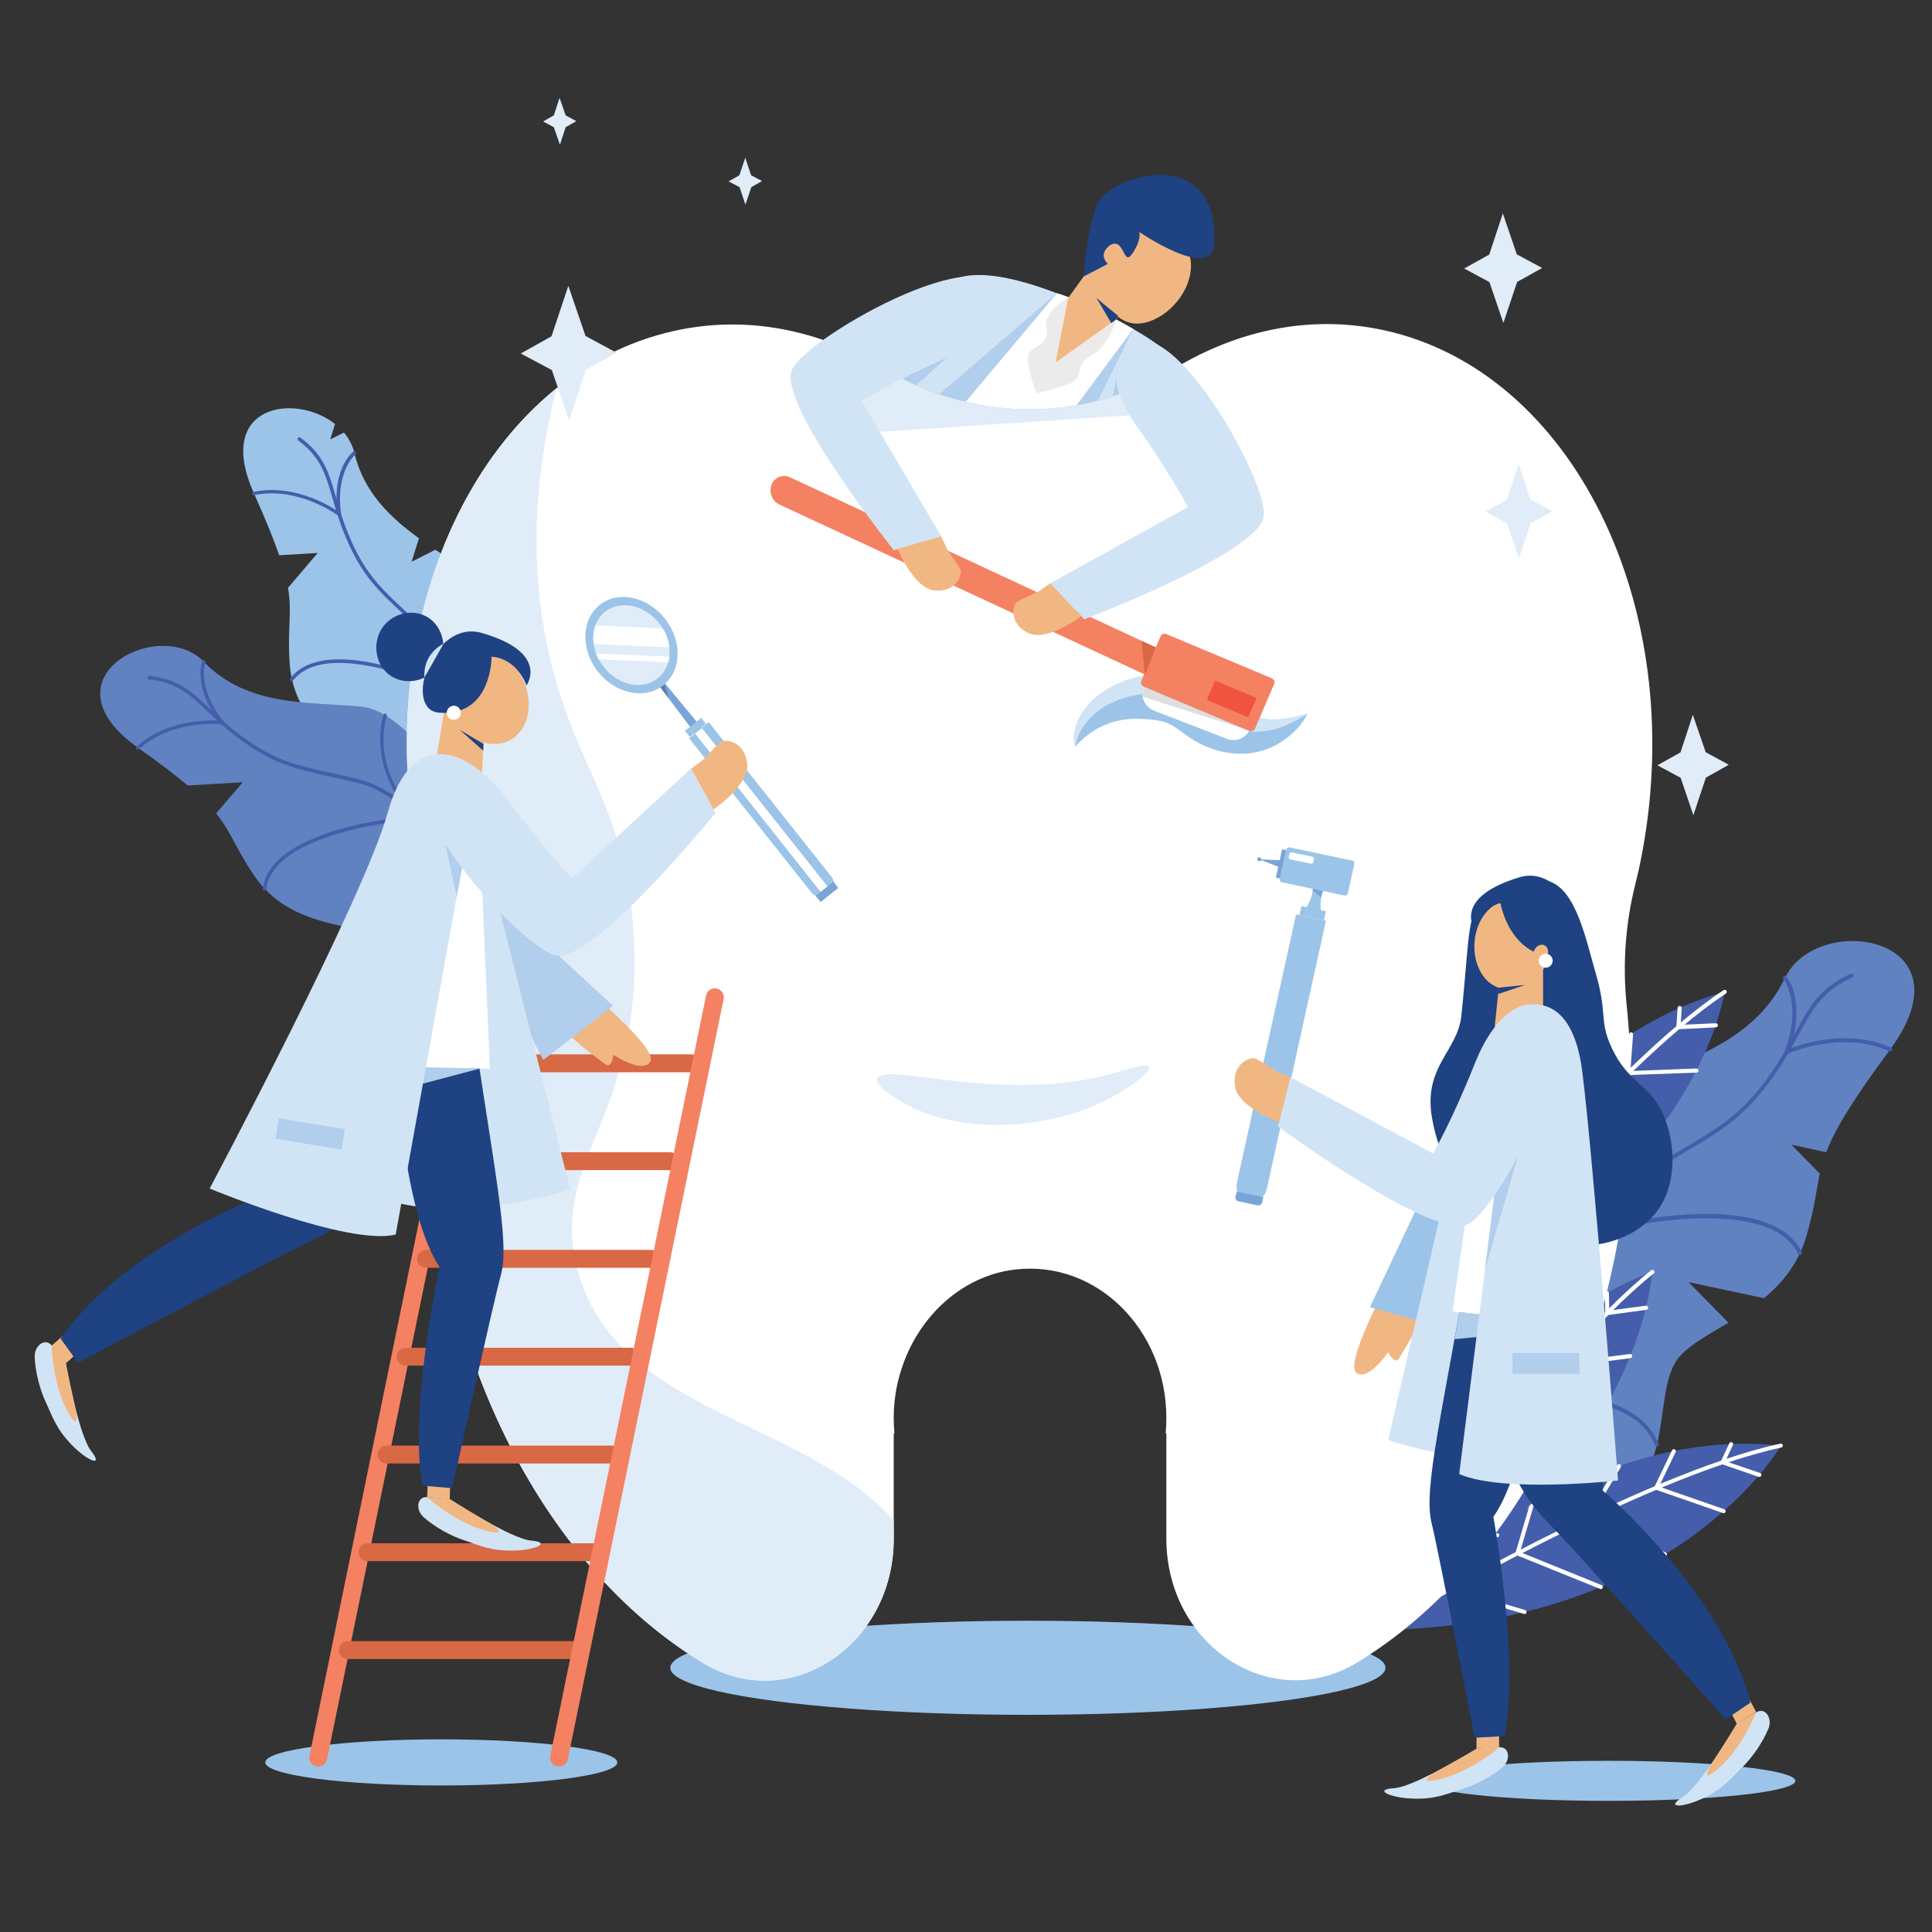 <?xml version="1.0" encoding="utf-8"?>
<!-- Generator: Adobe Illustrator 25.2.0, SVG Export Plug-In . SVG Version: 6.00 Build 0)  -->
<svg version="1.1" id="Layer_1" xmlns="http://www.w3.org/2000/svg" xmlns:xlink="http://www.w3.org/1999/xlink" x="0px" y="0px"
	 viewBox="0 0 1080 1080" style="enable-background:new 0 0 1080 1080;" xml:space="preserve">
<rect x="0" y="0" width="1080" height="1080" fill="#333333" stroke="none"/>
<style type="text/css">
	.st0{fill:#6182C1;}
	.st1{fill:#445EAB;}
	.st2{fill:#FFFFFF;}
	.st3{fill:#9BC4E8;}
	.st4{fill:#E0ECF8;}
	.st5{fill:#D1E4F5;}
	.st6{fill:#B1CEEC;}
	.st7{fill:#F1B783;}
	.st8{fill:#1E4282;}
	.st9{opacity:8.000000e-02;}
	.st10{fill:#010101;}
	.st11{fill:#F1F0F0;}
	.st12{fill:#D4D4C5;}
	.st13{fill:#F48162;}
	.st14{fill:#D96844;}
	.st15{fill:#F0543F;}
	.st16{opacity:0.13;}
	.st17{fill:#79A4D7;}
	.st18{opacity:0.23;}
</style>
<g>
	<g>
		<g>
			<path class="st0" d="M997.8,546.7c-18.1,37.6-58.8,46.8-88.8,60.1c-30,13.3-32,70.8-75.1,85.5c-86.6,29.7-51.4,142.3-51.4,142.3
				s86.4,19.1,120.8,3.7c34.4-15.4,19.4-63.4,36.4-80.9c6.3-6.5,16.1-11.8,26.5-18l-22.3-22.7l42.2,9c10.4-8.6,19.4-19.6,23.9-35.4
				c4.5-15.6,5.3-25,7.3-34.2l-15.9-16.2l19.5,4.2c4.6-12.2,13.8-27.8,35.6-57.3C1103.3,523.2,1015.9,509,997.8,546.7z"/>
			<path class="st1" d="M795.2,822.3c-0.1,0-0.2,0-0.3-0.1c-0.6-0.3-0.8-0.9-0.5-1.5c1.1-2.4,27.8-58.7,58.4-78.5
				c15-9.7,25.5-27.6,35.6-44.9c10.4-17.7,21.1-36.1,36.8-45.8c5.7-3.6,11-6.7,15.7-9.4c20.8-12.3,33.3-19.7,48.7-41.6
				c6.1-8.8,10.3-16.5,14-23.3c7.9-14.5,13.5-25,31-32.9c0.6-0.3,1.2,0,1.5,0.6c0.3,0.6,0,1.2-0.6,1.5c-16.8,7.6-22.3,17.8-30,31.9
				c-3.7,6.9-7.9,14.6-14.2,23.5c-15.7,22.3-28.4,29.9-49.4,42.3c-4.7,2.8-9.9,5.9-15.7,9.4c-15.2,9.4-25.8,27.5-36.1,45
				C880,715.9,869.4,734,854,744.1c-30.1,19.5-57.3,77-57.6,77.6C796.1,822.1,795.6,822.3,795.2,822.3z"/>
			<path class="st1" d="M895.3,688.5c-0.4-0.1-0.8-0.4-0.9-0.8c-0.2-0.6,0.2-1.2,0.8-1.4c3.8-1,93.8-23.6,112,13.6
				c0.3,0.6,0,1.2-0.5,1.5c-0.6,0.3-1.2,0-1.5-0.5c-17.4-35.5-108.5-12.6-109.4-12.4C895.6,688.5,895.5,688.5,895.3,688.5z"/>
			<path class="st1" d="M926,808.5c-0.4-0.1-0.7-0.3-0.9-0.7c-17.6-42.3-109.3-20.2-110.2-20l-1.9,0.5l0.5-1.9
				c13.4-50-17.6-67.9-17.9-68c-0.5-0.3-0.7-1-0.4-1.5c0.3-0.5,1-0.8,1.5-0.4c0.3,0.2,32,18.5,19.5,68.8
				c13.6-3.1,93.9-19.4,111,21.8c0.2,0.6,0,1.2-0.6,1.5C926.4,808.5,926.2,808.5,926,808.5z"/>
			<path class="st1" d="M899.1,682.4c-0.1,0-0.2,0-0.3-0.1c-0.6-0.3-0.8-0.9-0.6-1.5c16.3-36.8-3.3-62.8-3.5-63.1
				c-0.4-0.5-0.3-1.2,0.2-1.6c0.5-0.4,1.2-0.3,1.6,0.2c0.2,0.3,20.6,27.4,3.7,65.4C900.1,682.2,899.6,682.5,899.1,682.4z"/>
			<path class="st1" d="M996.7,590.3l1-2.6c9.9-26.6-0.6-40.2-0.8-40.4c-0.4-0.5-0.3-1.2,0.2-1.6c0.5-0.4,1.2-0.3,1.6,0.2
				c0.5,0.6,10.8,13.9,2,40.2c7.8-3,33-11,56.3-0.5c0.6,0.3,0.8,0.9,0.6,1.5c-0.3,0.6-0.9,0.8-1.5,0.6c-26.8-12.2-56.5,1.3-56.8,1.4
				L996.7,590.3z"/>
		</g>
		<g>
			<path class="st1" d="M769.5,911.2c0,0,101.1-116.2,226.1-103.1C995.6,808.1,938,909.3,769.5,911.2z"/>
			<path class="st2" d="M780.3,906.6c-0.3,0-0.6-0.2-0.8-0.5c-0.3-0.5-0.1-1.2,0.4-1.6c1.4-0.8,137.4-80.8,215.4-97.5
				c0.6-0.1,1.2,0.3,1.3,0.9c0.1,0.6-0.3,1.2-0.9,1.3c-77.7,16.6-213.4,96.4-214.7,97.2C780.9,906.6,780.6,906.6,780.3,906.6z"/>
			<path class="st2" d="M852.2,902.2c-0.1,0-0.1,0-0.2,0l-43.5-12.9l11.7-25c0.3-0.6,0.9-0.8,1.5-0.5c0.6,0.3,0.8,0.9,0.5,1.5
				l-10.6,22.6l40.9,12.1c0.6,0.2,0.9,0.8,0.8,1.4C853.3,902,852.8,902.3,852.2,902.2z"/>
			<path class="st2" d="M894.7,888.3c-0.1,0-0.2,0-0.3-0.1L846.9,869l8.1-27.5c0.2-0.6,0.8-0.9,1.4-0.8c0.6,0.2,0.9,0.8,0.8,1.4
				l-7.5,25.5l45.6,18.5c0.6,0.2,0.9,0.9,0.6,1.5C895.7,888.1,895.2,888.4,894.7,888.3z"/>
			<path class="st2" d="M930.5,870.1c-0.1,0-0.2,0-0.3-0.1L886,849.3l18-30.3c0.3-0.5,1-0.7,1.6-0.4c0.5,0.3,0.7,1,0.4,1.6
				l-16.7,28.1l41.9,19.6c0.6,0.3,0.8,0.9,0.5,1.5C931.5,869.9,931,870.1,930.5,870.1z"/>
			<path class="st2" d="M963.4,845.9c-0.1,0-0.1,0-0.2-0.1l-38.9-13.5l10.4-21.6c0.3-0.6,0.9-0.8,1.5-0.5c0.6,0.3,0.8,0.9,0.5,1.5
				l-9.3,19.3l36.5,12.7c0.6,0.2,0.9,0.9,0.7,1.4C964.4,845.6,963.9,845.9,963.4,845.9z"/>
			<path class="st2" d="M983.4,825.6c-0.1,0-0.1,0-0.2,0l-21.8-7.5l5.3-11.3c0.3-0.6,0.9-0.8,1.5-0.5c0.6,0.3,0.8,0.9,0.5,1.5
				l-4.2,9l19.4,6.6c0.6,0.2,0.9,0.8,0.7,1.4C984.4,825.3,983.9,825.7,983.4,825.6z"/>
		</g>
		<g>
			<path class="st1" d="M798.7,725.3c0,0,49.4-138.9,165.4-170.9C964.1,554.5,948.1,664.8,798.7,725.3z"/>
			<path class="st2" d="M806.3,717.5c-0.2,0-0.4-0.1-0.5-0.2c-0.5-0.4-0.6-1.1-0.2-1.6c0.9-1.2,94.1-120.1,157.9-162.2
				c0.5-0.3,1.2-0.2,1.6,0.3c0.3,0.5,0.2,1.2-0.3,1.6c-63.5,41.9-156.4,160.5-157.4,161.7C807.1,717.4,806.7,717.6,806.3,717.5z"/>
			<path class="st2" d="M825.8,692.3l1.7-26.4c0-0.6,0.6-1.1,1.2-1.1c0.6,0,1.1,0.6,1.1,1.2l-1.5,23.8l40.6-3.5
				c0.6-0.1,1.2,0.4,1.2,1c0.1,0.6-0.4,1.2-1,1.2L825.8,692.3z"/>
			<path class="st2" d="M852.9,660.7l-2.4-27.4c-0.1-0.6,0.4-1.2,1-1.2c0.6-0.1,1.2,0.4,1.2,1l2.2,25.3L902,659
				c0.6,0,1.1,0.5,1.1,1.1c0,0.6-0.5,1.1-1.1,1.1L852.9,660.7z"/>
			<path class="st2" d="M880.8,629.5l5.4-33.3c0.1-0.6,0.7-1,1.3-0.9c0,0,0,0,0,0c0.6,0.1,1,0.7,0.9,1.3l-5,30.8l44.2,2.8
				c0.6,0,1.1,0.6,1.1,1.2c0,0.6-0.6,1.1-1.2,1.1L880.8,629.5z"/>
			<path class="st2" d="M909,601l1.7-22.9c0-0.6,0.6-1.1,1.2-1c0.6,0,1.1,0.6,1,1.2l-1.5,20.4l36.9-1.4c0.6,0,1.2,0.5,1.2,1.1
				c0,0.6-0.5,1.2-1.1,1.2L909,601z"/>
			<path class="st2" d="M937,575.4l0.8-12c0-0.6,0.6-1.1,1.2-1.1c0.6,0,1.1,0.6,1.1,1.2l-0.6,9.4l19.6-0.9c0.6,0,1.2,0.5,1.2,1.1
				c0,0.6-0.5,1.2-1.1,1.2L937,575.4z"/>
		</g>
		<g>
			<path class="st1" d="M767.3,904.2c0,0,38.6-149.1,156.3-193.2C923.6,711.1,917.3,827.4,767.3,904.2z"/>
			<path class="st2" d="M774.5,895.3c-0.2,0-0.3-0.1-0.4-0.2c-0.5-0.3-0.7-1-0.3-1.6c0.9-1.3,86.8-133.7,149.2-183.4
				c0.5-0.4,1.2-0.3,1.6,0.2c0.4,0.5,0.3,1.2-0.2,1.6c-62.1,49.5-147.9,181.5-148.8,182.9C775.3,895.2,774.9,895.4,774.5,895.3z"/>
			<path class="st2" d="M792.6,867.2l-0.7-27.6c0-0.6,0.5-1.1,1.1-1.2c0.6,0,1.1,0.5,1.2,1.1l0.6,25l42-7.4c0.6-0.1,1.2,0.3,1.3,0.9
				c0.1,0.6-0.3,1.2-0.9,1.3L792.6,867.2z"/>
			<path class="st2" d="M817.8,831.9l-5-28.2c-0.1-0.6,0.3-1.2,0.9-1.3c0.6-0.1,1.2,0.3,1.3,0.9l4.6,26.2l49.1-3.8
				c0.6,0,1.2,0.4,1.2,1c0,0.6-0.4,1.2-1,1.2L817.8,831.9z"/>
			<path class="st2" d="M844,796.8l2.5-35.1c0-0.6,0.6-1.1,1.2-1.1c0.6,0,1.1,0.6,1.1,1.2l-2.4,32.6l46.3-1.1c0.6,0,1.1,0.5,1.2,1.1
				c0,0.6-0.5,1.1-1.1,1.2L844,796.8z"/>
			<path class="st2" d="M870.6,764.5l-0.4-24c0-0.6,0.5-1.1,1.1-1.2c0.6,0,1.1,0.5,1.2,1.1l0.3,21.4l38.3-4.9c0.6-0.1,1.2,0.4,1.3,1
				c0.1,0.6-0.4,1.2-1,1.3L870.6,764.5z"/>
			<path class="st2" d="M897.4,735.3l-0.3-12.5c0-0.6,0.5-1.1,1.1-1.2c0.6,0,1.1,0.5,1.2,1.1l0.2,9.9l20.4-2.7
				c0.6-0.1,1.2,0.4,1.3,1c0.1,0.6-0.4,1.2-1,1.3L897.4,735.3z"/>
		</g>
	</g>
	<g>
		<g>
			<g>
				<path class="st3" d="M308.1,404.3c-33.2-20.1-24.4-68.3-47-84.9c-5.5-4-11.5-7.9-17.7-12.1l-13.3,6.7l4.1-13.1
					c-16-11.6-30.9-25.7-36.1-47.7c-1-4.3-3.1-8.1-5.8-11.4l-7.7,3.8l2.7-8.6c-22.4-17.6-67.6-10.8-45.3,38.9
					c6.6,14.7,11,25.7,14.1,34.5l21.5-1.3l-16.6,19.5c2.4,14-0.4,21.6,0.9,42c2.3,36.1,35.4,51,46.4,68.7
					c11,17.7-10.2,54.9,15.6,73.9c25.8,19.1,101.2,18.9,101.2,18.9S374.8,444.8,308.1,404.3z"/>
				<path class="st1" d="M316.7,519.6c0.1,0,0.2,0,0.3,0c0.5-0.1,0.8-0.6,0.7-1.2c-0.5-2.2-12.5-53.9-34.4-76
					c-10.7-10.8-16.2-27.6-21.5-43.9c-5.4-16.7-11-33.9-22.3-44.8c-4.1-4-8-7.6-11.4-10.7c-15.1-14-24.2-22.5-33-43.5
					c-3.5-8.4-5.6-15.6-7.4-21.9c-3.9-13.5-6.7-23.3-19.8-33c-0.4-0.3-1-0.2-1.4,0.2c-0.3,0.4-0.2,1,0.2,1.4
					c12.6,9.4,15.3,18.9,19.1,32c1.8,6.4,3.9,13.6,7.5,22.1c9,21.5,18.2,30,33.5,44.2c3.4,3.1,7.2,6.7,11.3,10.7
					c11,10.6,16.5,27.6,21.8,44c5.4,16.5,10.9,33.5,21.9,44.6c21.5,21.7,33.7,74.5,33.8,75.1C315.9,519.2,316.2,519.5,316.7,519.6z"
					/>
				<path class="st1" d="M257.6,390c0.4,0,0.7-0.2,0.9-0.5c0.2-0.5,0-1.1-0.4-1.3c-3-1.5-73.8-36.7-95.8-9.1c-0.3,0.4-0.3,1,0.2,1.4
					c0.4,0.3,1,0.3,1.4-0.2c21-26.4,92.6,9.2,93.4,9.6C257.3,390,257.5,390,257.6,390z"/>
				<path class="st1" d="M210.2,484.3c0.3,0,0.7-0.1,0.9-0.4c22.4-32,94.7,3,95.4,3.4l1.5,0.7l-0.1-1.6c-2-44,27-53.3,27.3-53.4
					c0.5-0.2,0.8-0.7,0.6-1.2c-0.2-0.5-0.7-0.8-1.2-0.6c-0.3,0.1-30,9.6-28.7,53.7c-10.8-5.1-74.6-33.2-96.4-2.1
					c-0.3,0.4-0.2,1,0.2,1.3C209.9,484.3,210.1,484.3,210.2,484.3z"/>
				<path class="st1" d="M255.5,384.2c0.1,0,0.2,0,0.3,0c0.5-0.1,0.9-0.6,0.8-1.1c-6.9-33.6,14.1-51.7,14.4-51.9
					c0.4-0.3,0.5-1,0.1-1.4c-0.3-0.4-1-0.5-1.4-0.1c-0.2,0.2-22.2,19.1-15,53.8C254.7,383.9,255.1,384.2,255.5,384.2z"/>
				<path class="st1" d="M191,289.8l-0.3-2.3c-3.4-23.9,7.9-33.4,8-33.5c0.4-0.3,0.5-0.9,0.1-1.4c-0.3-0.4-0.9-0.5-1.4-0.1
					c-0.5,0.4-11.6,9.6-8.9,33.1c-5.9-3.9-25.5-15.2-46.8-10.6c-0.5,0.1-0.9,0.6-0.7,1.1c0.1,0.5,0.6,0.9,1.1,0.7
					c24.5-5.2,46.8,11.3,47,11.5L191,289.8z"/>
			</g>
		</g>
		<g>
			<g>
				<path class="st0" d="M285.3,444.4c-38.8-0.5-55.7-46.6-83.5-49.4c-27.8-2.8-63.2,0.6-87.9-25.1c-24.6-25.7-91.7,9-36.9,48
					c12.1,8.6,21.1,15.4,27.9,21.2l30.8-1.8l-14.9,17.4c8.5,10.4,10.2,18.3,21.3,34.8c20.3,30,56.3,26.1,74.8,35.7
					c18.4,9.7,19,52.5,50.9,55.9c31.9,3.4,96.9-35,96.9-35S363.3,445.5,285.3,444.4z"/>
				<path class="st1" d="M351.1,539.5c0.1,0,0.2-0.1,0.2-0.2c0.4-0.4,0.4-1,0-1.4c-1.5-1.6-38.1-40.2-68.1-48.1
					c-14.7-3.9-27.9-15.6-40.7-26.9c-13.1-11.6-26.7-23.6-42-27.3c-5.6-1.4-10.7-2.5-15.2-3.5c-20.1-4.4-32.2-7.1-50.5-20.8
					c-7.3-5.5-12.7-10.6-17.5-15.1c-10.2-9.7-17.6-16.6-33.8-18.4c-0.5-0.1-1,0.3-1.1,0.9c-0.1,0.5,0.3,1,0.9,1.1
					c15.6,1.7,22.8,8.5,32.7,17.9c4.8,4.6,10.3,9.8,17.7,15.3c18.6,13.9,30.9,16.7,51.2,21.2c4.5,1,9.6,2.1,15.2,3.5
					c14.8,3.6,28.2,15.4,41.1,26.9c13,11.5,26.3,23.3,41.5,27.4c29.5,7.8,66.8,47.2,67.2,47.6C350.2,539.6,350.7,539.6,351.1,539.5z
					"/>
				<path class="st1" d="M234.5,457.7c0.3-0.2,0.6-0.5,0.5-0.9c0-0.5-0.5-0.9-1-0.9c-3.4,0.2-82.2,5.8-87.1,40.7
					c-0.1,0.5,0.3,1,0.8,1.1c0.5,0.1,1-0.3,1.1-0.8c4.7-33.4,84.5-39,85.4-39C234.3,457.7,234.4,457.7,234.5,457.7z"/>
				<path class="st1" d="M241.4,563c0.3-0.1,0.5-0.4,0.5-0.8c3.1-38.9,83.1-45.3,84-45.4l1.6-0.1l-0.9-1.4
					c-24.1-36.9-3.7-59.6-3.5-59.9c0.4-0.4,0.3-1-0.1-1.4c-0.4-0.4-1-0.3-1.4,0.1c-0.2,0.2-21.1,23.5,2.4,60.9
					c-11.9,1.1-81.2,9.1-84.1,47c0,0.5,0.4,1,0.9,1C241.1,563.1,241.3,563,241.4,563z"/>
				<path class="st1" d="M229.8,453.7c0.1,0,0.1-0.1,0.2-0.1c0.4-0.4,0.4-1,0.1-1.4c-23-25.4-14-51.7-13.9-52
					c0.2-0.5-0.1-1.1-0.6-1.2c-0.5-0.2-1.1,0.1-1.2,0.6c-0.1,0.3-9.4,27.7,14.3,54C229,453.8,229.4,453.9,229.8,453.7z"/>
				<path class="st1" d="M126.4,405l-1.5-1.8c-15-18.9-10.1-32.8-10.1-32.9c0.2-0.5-0.1-1.1-0.6-1.2c-0.5-0.2-1.1,0.1-1.2,0.6
					c-0.2,0.6-5.1,14.1,9.1,33.1c-7.1-0.3-29.7-0.1-45.7,14.5c-0.4,0.4-0.4,1-0.1,1.4c0.4,0.4,1,0.4,1.4,0.1
					c18.5-16.9,46.1-13.9,46.4-13.9L126.4,405z"/>
			</g>
		</g>
	</g>
	<ellipse class="st3" cx="574.6" cy="932.3" rx="199.9" ry="26.3"/>
	<g>
		<path class="st2" d="M774.1,184.7c-40.8-9-81.6-0.5-117.8,21.4c-50.1,30.2-111.6,30.3-161.7,0.1c-36.2-21.8-77.1-30.3-117.8-21.2
			C271.9,208.2,207.5,338.5,233,476c1.2,6.5,2.6,13,4.2,19.3c5.4,21.8,7.1,44.5,4.8,66.9c-1.6,15.8-2.5,31.9-2.5,48.3
			c0.1,142.1,63.1,264.5,153.6,319.2c47.9,28.9,106.5-9.6,106.5-69.5l0-58.9l0.4,0c-1.1-11.8-0.1-24.2,4.3-37.1
			c9.9-29.5,34.4-51.1,62.9-54.5c45.9-5.5,84.8,33.7,84.8,82.9c0,2.9-0.1,5.8-0.4,8.6h0.4l0,58.9c0,59.9,58.7,98.3,106.6,69.3
			c90.4-54.8,153.3-177.2,153.2-319.3c0-16.4-0.9-32.5-2.5-48.3c-2.3-22.4-0.7-45.2,4.7-66.9c1.6-6.3,3-12.8,4.2-19.3
			C943.4,338.1,878.9,207.9,774.1,184.7z"/>
		<path class="st4" d="M499.6,860.2l0-10.3C448.7,792.7,345,790.7,323,710.3c-17-62.1,37.8-86.3,31.1-189.4
			c-4.5-70.3-32.1-90.9-46.7-153.1c-8.8-37.5-12.3-87.3,3.7-150.8c-64.2,51.8-97.7,153.3-78.1,259c1.2,6.5,2.6,13,4.2,19.3
			c5.4,21.8,7.1,44.5,4.8,66.9c-1.6,15.8-2.5,31.9-2.5,48.3c0.1,142.1,63.1,264.5,153.6,319.2C441,958.6,499.6,920.1,499.6,860.2z"
			/>
		<path class="st4" d="M490.6,602.6c5.2-8.8,69.1,14.3,130.5-2.2c8.6-2.3,19.6-6.1,21.2-4.3c2.4,2.5-15.4,16.8-37.9,24.8
			c-27.8,9.9-68.4,12.3-97.1-3.2C504.1,615.9,487.9,607.2,490.6,602.6z"/>
	</g>
	<g>
		<path class="st5" d="M494.5,206.2c50.1,30.2,111.7,30.1,161.7-0.1c1.3-0.8,2.7-1.6,4.1-2.3C651,194.2,634,182,602.7,169
			c0,0-42.5-20.3-65.6-14.1c-13.3,3.6-30.9,29.5-43.5,50.8C493.9,205.8,494.2,206,494.5,206.2z"/>
		<path class="st6" d="M628.7,219.3l-4.9-7.7l-1.7,10C624.3,220.8,626.5,220.1,628.7,219.3z"/>
		<path class="st6" d="M512.2,215.4l17.2-15.7l-25.1,11.9C506.9,212.9,509.6,214.2,512.2,215.4z"/>
		<path class="st6" d="M539.8,224.6l51-60.7L525,220.4C529.9,222.1,534.8,223.5,539.8,224.6z"/>
		<path class="st2" d="M601.9,226.5l31.6-42.6c0,0-24.7-14.6-42.6-20l-51,60.7C560.2,229.4,581.3,230.1,601.9,226.5z"/>
		<path class="st4" d="M494.5,206.2c-1.3-0.8-2.7-1.6-4-2.3l-21,13.1l10.1,25.2L649.3,231l-9.6-14.1l-3.8-0.5
			C590.1,235.8,538,232.4,494.5,206.2z"/>
		<path class="st7" d="M665,142.6c3.7,14-6.6,30.1-20,36.1c-13.9,6.3-24.4-1.5-28.6-16.1c-3.7-12.9,0.7-29.2,11.1-36.6
			C641,116.6,660.4,125.1,665,142.6z"/>
		<path class="st7" d="M642,146.8l-20.1-14.6L586.7,181c-5,7-3.5,16.7,3.5,21.8l0,0c7.5,5.4,18.1,3.2,22.7-4.9L642,146.8z"/>
		<path class="st8" d="M612.8,115.3c-6.1,17.6-6.9,39.2-6.9,39.2s0-0.4,0.7-1.4l-0.7,1.4l13.4-7c0,0-6-5.1,1.3-10.5
			c8-4.5,7.3,12.2,12.2,5c5.5-7.9,4.1-12.3,4.1-12.3s41,28,41.9,6.5C681.2,79.1,618.9,97.7,612.8,115.3z"/>
		<path class="st6" d="M613.8,223.9l19.7-40l-31.6,42.6C605.9,225.8,609.8,224.9,613.8,223.9z"/>
		<path class="st2" d="M597.1,166.5l-7,36.2l33.6-24l6.1,5.2l-31,33c0,0-18.8-8.1-19.5-9.2c-0.7-1.2-6.2-14-6.2-14l18.6-25.7
			L597.1,166.5z"/>
		<g class="st9">
			<path class="st10" d="M597.1,166.5c0,0-14.2,7.3-12.1,17.4c2,10.1-9.8,9.2-10.4,15.6c-0.6,6.3,4.7,20.2,4.7,20.2l10.8-16.9
				L597.1,166.5z"/>
		</g>
		<g class="st9">
			<path class="st10" d="M623.8,178.7c0,0-3.6,14.7-14,20.2c-10.4,5.5-2,12.1-12.7,15.9c-10.7,3.7-17.7,4.9-17.7,4.9l10.8-16.9
				L623.8,178.7z"/>
		</g>
		<path class="st8" d="M625,176.5c0,0-8.2-6.5-12.1-10l8.3,14.1l2.6-1.9L625,176.5z"/>
		<g>
			<g>
				<g>
					<path class="st2" d="M720.4,418.9c6.1-6,9.9-12.8,10.4-20c-2.6,5.7-7.3,10.7-13.2,14.9c-5.9,4.1-13.5,7-21.2,7.5
						c-1.9,0-3.8,0.1-5.7,0c-1.8-0.2-3.7-0.4-5.5-0.7c-3.3-0.7-6.6-1.6-9.9-2.8c-3.2-1.2-6.2-2.8-9-4.6c-2.7-1.7-5.1-3.6-7.2-5.1
						c-4.1-3-7.3-4.5-12.2-5.4c-1.2-0.2-2.5-0.3-3.8-0.5l-4.1-0.3c-2.7,0-5.4-0.1-8,0.1c-10.5,0.7-21.5,5.6-30.1,15.4
						c7-4.1,13-6.1,18.2-6.7c5.1-0.7,9.1-0.2,13,0.6c1.9,0.3,3.9,0.9,5.9,1.3c1.1,0.3,2.2,0.5,3.2,0.7c0.8,0.3,1.8,0.5,2.5,0.8
						c3.1,1.3,2.7,1.4,6.2,3.7c3.4,2.6,10.7,7.7,18.6,10.3c4,1.4,8,2.2,12,2.7c2.3,0.2,4.7,0.4,7.1,0.5c2.4,0,4.9-0.2,7.3-0.5
						C705,429.3,714.3,424.7,720.4,418.9z"/>
					<path class="st5" d="M610.2,400.4c5.1-5.1,12.2-8.7,19.4-10.7c3.6-1,7.3-1.6,10.9-2c1.8-0.1,3.5-0.3,5.3-0.3
						c1.8,0.1,3.6,0,5.5,0.2c3.7,0.3,7.5,1.1,11.1,2.4c3.5,1.4,6.6,3.3,9.2,5.1c4.9,3.8,8.4,6.6,12.8,8.8c2.2,1.1,4.5,2.1,7,3
						l3.4,1.1c1.2,0.3,2.3,0.5,3.5,0.7c4.8,0.7,10.1,0.1,15.7-1.6c5.6-1.7,11.2-4.6,16.8-8.2c-7.7,2.2-14.2,3.2-19.6,3.2
						c-5.3-0.1-8.9-1.3-11.5-2.8c-0.7-0.5-1.3-0.8-1.9-1.2c-0.6-0.5-1.2-0.9-1.9-1.3l-2.6-1.6l-2.2-1.6c-2.9-2.1-4.7-3.9-10.3-8.1
						c-2.9-2.1-7-4.6-11.8-6.3c-4.8-1.8-9.9-2.6-14.6-2.8c-2.3-0.1-4.5,0-6.7,0.1c-2.1,0.2-4.2,0.5-6.2,0.7c-4.3,0.8-8.7,1.7-13,3.4
						c-8.6,3.2-17,8.6-22.1,15.6c-2.6,3.4-4.4,7.1-5.4,10.7c-1,3.6-1.1,7.3,0,10.6C601.7,411.5,605.1,405.5,610.2,400.4z"/>
					<path class="st3" d="M631.1,402c2.7-0.3,5.3-0.2,8-0.1l4.1,0.3c1.3,0.2,2.6,0.3,3.8,0.5c4.9,0.9,8.2,2.4,12.2,5.4
						c2.1,1.5,4.5,3.3,7.2,5.1c2.7,1.7,5.8,3.3,9,4.6c3.2,1.2,6.5,2.2,9.9,2.8c1.8,0.3,3.7,0.5,5.5,0.7c1.9,0.1,3.8,0,5.7,0
						c7.7-0.5,15.3-3.4,21.2-7.5c5.8-4.2,10.5-9.2,13.2-14.9c-5.6,3.6-11.2,6.5-16.8,8.2c-5.6,1.7-10.9,2.2-15.7,1.6
						c-1.2-0.3-2.4-0.4-3.5-0.7l-3.4-1.1c-2.4-0.9-4.8-1.9-7-3c-4.4-2.2-7.8-5-12.8-8.8c-2.6-1.8-5.7-3.7-9.2-5.1
						c-3.6-1.4-7.4-2.1-11.1-2.4c-1.9-0.2-3.7-0.1-5.5-0.2c-1.8,0-3.5,0.2-5.3,0.3c-3.6,0.4-7.3,0.9-10.9,2
						c-7.2,2-14.3,5.6-19.4,10.7c-5.1,5-8.6,11-9.2,17C609.6,407.6,620.6,402.7,631.1,402z"/>
				</g>
				<g>
					<g>
						<path class="st11" d="M700.6,403.7L641,380.6l5.6-13.1c1.7-4.1,6.8-6,11.4-4.2l43.2,16.7c4.5,1.8,6.8,6.5,5.1,10.6
							L700.6,403.7z"/>
						<path class="st2" d="M685.8,413l-40.6-15.7c-5.4-2.1-8-8.1-5.8-13.3l1.4-3.4c1.7-4,6.8-5.8,11.3-4.1l43.1,16.7
							c4.5,1.8,6.8,6.4,5.1,10.4l-1.7,3.9C696.7,412.7,691,415,685.8,413z"/>
						<path class="st12" d="M640.9,380.6c1.7-4,6.8-5.8,11.3-4.1l43.1,16.7c3.9,1.5,6.2,5.3,5.6,8.8l0.3-0.7c1.7-4-0.6-8.7-5.1-10.4
							L653,374.3c-4.5-1.8-9.6,0.1-11.3,4.1l-1.4,3.4c-0.3,0.6-0.5,1.3-0.6,1.9L640.9,380.6z"/>
					</g>
				</g>
			</g>
			<g>
				<path class="st13" d="M431.3,271L431.3,271c1.6-4.2,6.3-6.1,10.3-4.2L669.9,373l-6,15.2L435.6,282
					C431.6,280.1,429.7,275.2,431.3,271z"/>
				<path class="st13" d="M639.5,383.9l58.7,24.6c1.3,0.6,2.8,0,3.3-1.1l10.8-25.1c0.5-1.2-0.2-2.6-1.5-3.2l-58.7-24.6
					c-1.3-0.6-2.8,0-3.3,1.1L638,380.7C637.5,381.9,638.1,383.3,639.5,383.9z"/>
				<polygon class="st14" points="646,361.9 640,377.1 638.1,358.2 				"/>
				<path class="st15" d="M675.4,391.6l21.5,9c0.5,0.2,1,0,1.2-0.4l4-9.2c0.2-0.4-0.1-1-0.5-1.2l-21.5-9c-0.5-0.2-1,0-1.2,0.4
					l-4,9.2C674.7,390.8,674.9,391.4,675.4,391.6z"/>
			</g>
		</g>
		<g>
			<path class="st5" d="M560.1,170.8c0,0-0.2,15.3-30.7,28.9c-30.5,13.5-47.7,24.5-47.7,24.5l44.5,75.7l-26.5,7.7
				c0,0-65.3-81.8-57-100.8C450.9,187.7,563.4,125.1,560.1,170.8z"/>
			<path class="st7" d="M501.9,306.9c0,0,8.9,22.4,20.8,23.2c12.5,0.9,15.5-9.4,14.1-11.9c-1.3-2.5-7.2-10.8-7.2-10.8l-3.5-7.6
				L501.9,306.9z"/>
		</g>
		<g>
			<path class="st5" d="M626.3,199.4c0,0-10.2,11.5,9.1,38.7s28.6,45.4,28.6,45.4L587.2,326l18.9,20.2c0,0,97.8-37.1,100.4-57.7
				C709,267.8,646.8,158.4,626.3,199.4z"/>
			<path class="st7" d="M604.4,344.4c0,0-19,14.7-29.7,9.4c-11.2-5.6-8.5-16-6.1-17.4c2.4-1.5,11.7-5.6,11.7-5.6l6.9-4.8
				L604.4,344.4z"/>
		</g>
		<g class="st16">
			<path class="st10" d="M698.2,408.4l-59.3-18.9c0,0-0.6-2.8,0.7-5.6L698.2,408.4z"/>
		</g>
	</g>
	<g>
		<g>
			<path class="st7" d="M794.9,734.8c0,0,0,4.1-12.9,24.6c-2.3,3.7-6.1-3.4-6.1-3.4s-11,16.3-17.6,11.4
				c-6.6-4.9,15.3-45.9,15.3-45.9L794.9,734.8z"/>
			<polygon class="st3" points="826.6,602.1 765.8,730.7 813.3,744.1 			"/>
		</g>
		<path class="st3" d="M1003.6,995.5c0,6.2-46.7,11.2-104.3,11.2s-104.3-5-104.3-11.2c0-6.2,46.7-11.2,104.3-11.2
			S1003.6,989.3,1003.6,995.5z"/>
		<g>
			<g>
				<g>
					<g>
						<polygon class="st3" points="727.5,506.5 741.2,509.4 740.1,514.4 726.4,511.6 						"/>
					</g>
					<path class="st3" d="M708.2,664.4l33-149.7l-5.1-1.1v0l-5.7-1.2v0l-5.9-1.2l-33,149.7c-1,4.3,0.7,8.5,3.8,10.4
						c0.7,0.4,1.5,0.8,2.4,1c1.1,0.2,2.3,0.2,3.4-0.1C704.5,671.3,707.3,668.4,708.2,664.4z"/>
					<g>
						<path class="st17" d="M691.4,666.1l14.8,3.1l-0.7,3c-0.2,1.1-1.3,1.8-2.5,1.6l-10.8-2.3c-1.1-0.2-1.8-1.3-1.6-2.4L691.4,666.1
							z"/>
					</g>
					<path class="st3" d="M738.5,509.7l-4.3-0.9l-4.3-0.9c6-9.2,3.4-15.4,3.4-15.4l4.3,0.9l4.3,0.9
						C741.9,494.3,736.9,498.9,738.5,509.7z"/>
				</g>
				<path class="st17" d="M735,492.8l2.6,0.5l4.3,0.9c0,0-2.5,2.3-3.4,7.5l-4.7-3.8c0.3-2.7-0.2-4.6-0.4-5.2L735,492.8z"/>
				<path class="st17" d="M704.2,479.3c0.5,0.1,0.9,0.6,0.9,1.1l12.6,0.6l-1,4.3l-11.7-4.5c-0.2,0.5-0.7,0.8-1.3,0.6
					c-0.6-0.1-1-0.7-0.9-1.4C703,479.5,703.6,479.1,704.2,479.3z"/>
				<path class="st3" d="M716.5,493.2l35.1,7.4c0.8,0.2,1.6-0.3,1.8-1.1l3.7-16.7c0.2-0.8-0.3-1.6-1.1-1.7l-35.1-7.4
					c-0.8-0.2-1.6,0.3-1.8,1.1l-3.7,16.7C715.2,492.3,715.7,493.1,716.5,493.2z"/>
				<polygon class="st17" points="713.2,490.6 715.5,491.1 719,475.3 716.7,474.8 				"/>
				<path class="st2" d="M721.2,480.4l11.6,2.4c0.6,0.1,1.1-0.2,1.3-0.8l0.4-1.9c0.1-0.6-0.2-1.1-0.8-1.2l-11.6-2.4
					c-0.6-0.1-1.1,0.2-1.3,0.8l-0.4,1.9C720.3,479.7,720.6,480.2,721.2,480.4z"/>
			</g>
		</g>
		<g>
			<g>
				<path class="st8" d="M866.1,492.7c15.2,5.1,20.5,32.9,26.1,52c6.4,22.2,1.7,25.5,8.5,40.5c9.6,21.1,21.6,20.1,29.5,38.9
					c5.8,13.9,7,33.2-0.5,47.6c-15.5,29.5-63.8,31.5-80.6,12.2c-8.2-9.4-40.3-11.4-48.6-59c-5-28.7,14.3-37.2,16.4-57
					c2.9-28,3.4-42.9,5.4-51.9C826.6,496.4,849.1,487,866.1,492.7z"/>
				<path class="st5" d="M825.4,977.6c0,0-34.5,21.3-46.1,22c-11.7,0.7-2.8,5.3,10,5.8c12.8,0.6,19.3-2.6,26.9-4.9
					c7.7-2.2,16.9-6.9,23.6-12.5c0.1-0.1,0.1-0.1,0.2-0.2c4.5-3.9,4-11.4-2-11.1L825.4,977.6z"/>
				<polygon class="st7" points="825.4,977.6 825.4,968.1 838,968.1 838,976.9 				"/>
				<path class="st7" d="M825.4,977.6c0,0-6.7,4-21.4,12.1c-13.8,7.7-3.1,6.4,4.6,3.9c16.1-5.2,29.4-16.7,29.4-16.7L825.4,977.6z"/>
				<g>
					<path class="st5" d="M970.9,963.6c0,0-20.4,35-30.4,41.1c-9.9,6.1,0,6,11.6,0.5c11.5-5.5,15.8-11.4,21.5-16.9
						c5.7-5.6,11.7-14,15-22.1c0-0.1,0.1-0.2,0.1-0.2c2.1-5.5-1.9-11.9-6.9-8.8L970.9,963.6z"/>
					<polygon class="st7" points="970.9,963.6 966.5,955.2 977.6,949.3 981.7,957 					"/>
					<path class="st7" d="M970.9,963.6c0,0-4,6.7-13.1,20.8c-8.6,13.3,0.3,7.1,5.9,1.3c11.8-12.1,18-28.6,18-28.6L970.9,963.6z"/>
				</g>
				<path class="st5" d="M823.2,600.8l-47.2,204.2c0,0,45.2,16.2,77.5,5.7L823.2,600.8z"/>
				<path class="st8" d="M820.3,721.2l58.1-17.8c0,0,20.9,85.4,17.5,129.8c0,0,67,56.9,82.6,118.6l-13.8,9.3c0,0-84.8-95.2-96.5-107
					C854.1,839.8,831.3,815.2,820.3,721.2z"/>
				<path class="st8" d="M823.2,691.5l42.1,6.8c0,0-4.8,113.2-30.5,149.6c0,0,15.1,81.9,6.1,122.6l-16.6,0.9c0,0-20-103.7-24-119.9
					C795.5,832.1,805.9,792.6,823.2,691.5z"/>
				<polygon class="st6" points="815.8,733.5 813.1,748.6 891.1,741.1 				"/>
				<polygon class="st2" points="827.9,620.9 812,733.1 865.5,739 858.7,604.3 				"/>
				<path class="st7" d="M830.7,510.1c-8.2,9.5-8.9,26.7-0.8,36.5c8.4,10.1,22.2,7.3,31-2.5c7.8-8.7,10.6-23,5.2-32.7
					C859.3,498.9,840.9,498.2,830.7,510.1z"/>
				<path class="st7" d="M841.1,521.7h21.5v52.1c0,7.5-6,13.5-13.5,13.5l0,0c-8,0-14.3-7-13.4-14.9L841.1,521.7z"/>
				<path class="st8" d="M838.8,504.9c0,0,5.3,32.4,34.9,29.8c20.6-1.8,3-52.4-24.3-44.3c-38.3,11.5-24.8,29.7-24.8,29.7
					S829.3,506.5,838.8,504.9z"/>
				<g>
					<path class="st7" d="M864.1,536c-1.7,2.2-4.4,2.7-6,1c-1.6-1.6-1.5-4.7,0.2-6.9c1.7-2.2,4.4-2.7,6-1
						C865.9,530.7,865.8,533.8,864.1,536z"/>
				</g>
				<path class="st5" d="M848.6,563.3c0,0,29.6-14.1,35.9,35.7c6.3,49.8,20,228.6,20,228.6s-64,7.2-88.8-3.6L848.6,563.3z"/>
				<polygon class="st6" points="830.1,709.7 835.3,668.4 849.1,644.6 				"/>
				<path class="st5" d="M852.9,561.8c0,0-15.8,0.9-28.5,32.8c-12.7,31.9-23.3,50.2-23.3,50.2l-79.8-42.7l-6.9,27.6
					c0,0,86.9,63.9,106.2,54.6C840,675,899.9,556.6,852.9,561.8z"/>
				<polygon class="st8" points="837.4,555.7 852.5,550.6 837.8,552.1 				"/>
				<rect x="845.5" y="756.4" class="st6" width="37.4" height="11.6"/>
				<path class="st2" d="M867.8,538.1c-0.6,2.1-2.8,3.3-4.8,2.7c-2.1-0.6-3.3-2.8-2.7-4.8c0.6-2.1,2.8-3.3,4.8-2.7
					C867.2,533.8,868.4,536,867.8,538.1z"/>
			</g>
			<path class="st7" d="M715.1,627.3c0,0-23.4-8.2-24.8-20.5c-1.5-12.8,9-16.3,11.7-15c2.6,1.3,11.4,7,11.4,7l8,3.3L715.1,627.3z"/>
		</g>
	</g>
	<g>
		<polygon class="st4" points="840.4,180.5 832.6,157.7 818.5,150.1 832.5,142.3 840.1,119.3 847.9,142.2 862.1,149.8 848.1,157.6 
					"/>
		<polygon class="st4" points="946.6,455.7 939.5,434.8 926.5,427.8 939.4,420.6 946.3,399.6 953.5,420.5 966.4,427.5 953.6,434.7 
					"/>
		<polygon class="st4" points="318.1,235 308.5,206.9 291.1,197.6 308.3,188 317.7,159.8 327.3,187.8 344.7,197.2 327.4,206.8 		"/>
		<polygon class="st4" points="849.1,312.1 842.5,292.6 830.4,286 842.4,279.4 848.9,259.7 855.6,279.3 867.7,285.8 855.6,292.5 		
			"/>
		<polygon class="st4" points="416.7,114.4 413.4,104.6 407.3,101.4 413.3,98 416.6,88.2 419.9,98 426,101.2 420,104.6 		"/>
		<polygon class="st4" points="313,80.9 309.6,71.1 303.6,67.9 309.6,64.5 312.8,54.7 316.2,64.5 322.2,67.7 316.2,71.1 		"/>
	</g>
	<g>
		<g>
			<ellipse class="st3" cx="246.7" cy="985.2" rx="98.4" ry="12.9"/>
			<g>
				<path class="st13" d="M177.9,987.5c2.3,0,4.4-1.6,4.9-4l87.1-425c0.6-2.7-1.2-5.4-3.9-5.9c-2.7-0.6-5.4,1.2-5.9,3.9l-87.1,425
					c-0.6,2.7,1.2,5.4,3.9,5.9C177.3,987.4,177.6,987.5,177.9,987.5z"/>
				<path class="st14" d="M261,599.4h125.7c2.8,0,5-2.2,5-5c0-2.8-2.2-5-5-5H261c-2.8,0-5,2.2-5,5C256,597.1,258.2,599.4,261,599.4z
					"/>
				<path class="st14" d="M248.7,654.1h125.7c2.8,0,5-2.2,5-5c0-2.8-2.2-5-5-5H248.7c-2.8,0-5,2.2-5,5
					C243.7,651.8,246,654.1,248.7,654.1z"/>
				<path class="st14" d="M238.2,708.7h125.7c2.8,0,5-2.2,5-5s-2.2-5-5-5H238.2c-2.8,0-5,2.2-5,5S235.4,708.7,238.2,708.7z"/>
				<path class="st14" d="M226.8,763.4h125.7c2.8,0,5-2.2,5-5s-2.2-5-5-5H226.8c-2.8,0-5,2.2-5,5S224,763.4,226.8,763.4z"/>
				<path class="st14" d="M216.1,818.1h125.7c2.8,0,5-2.2,5-5s-2.2-5-5-5H216.1c-2.8,0-5,2.2-5,5S213.3,818.1,216.1,818.1z"/>
				<path class="st14" d="M205.4,872.7h125.7c2.8,0,5-2.2,5-5s-2.2-5-5-5H205.4c-2.8,0-5,2.2-5,5S202.6,872.7,205.4,872.7z"/>
				<path class="st14" d="M194.5,927.4h125.7c2.8,0,5-2.2,5-5s-2.2-5-5-5H194.5c-2.8,0-5,2.2-5,5S191.8,927.4,194.5,927.4z"/>
				<path class="st13" d="M312.5,987.5c2.3,0,4.4-1.6,4.9-4l87.1-425c0.6-2.7-1.2-5.4-3.9-5.9c-2.7-0.6-5.4,1.2-5.9,3.9l-87.1,425
					c-0.6,2.7,1.2,5.4,3.9,5.9C311.8,987.4,312.2,987.5,312.5,987.5z"/>
			</g>
		</g>
		<g>
			<g>
				<path class="st7" d="M317.3,577c0,0,1.6,3.8,21.2,18c3.5,2.5,4.4-5.4,4.4-5.4s16.3,11,20.6,3.9c4.3-7-31.3-36.8-31.3-36.8
					L317.3,577z"/>
				<polygon class="st6" points="238.2,465.8 342.7,562.3 303.7,592.5 				"/>
			</g>
			<g>
				<g>
					<path class="st3" d="M385.1,412.6l68.4,86.2c1.8,2.3,4.8,3.2,7.4,2.4l-72.4-91.3L385.1,412.6z"/>
					<path class="st3" d="M392.3,406.9l72.6,91.5c1.7-2.5,1.7-5.9-0.3-8.4l-68.4-86.2L392.3,406.9z"/>
					<path class="st2" d="M388.5,409.9l72.4,91.3c0.9-0.2,1.7-0.7,2.5-1.3c0.6-0.5,1.1-1,1.4-1.6l-72.6-91.5L388.5,409.9z"/>
					<path class="st3" d="M392.3,406.9l72.6,91.5c1.7-2.5,1.7-5.9-0.3-8.4l-68.4-86.2L392.3,406.9z"/>
				</g>
				<polygon class="st17" points="368.7,378.4 366.2,380.4 388.5,409.9 392.3,406.9 				"/>
				<g>
					
						<rect x="383.3" y="404.5" transform="matrix(0.783 -0.621 0.621 0.783 -168.442 329.819)" class="st3" width="11.6" height="4.3"/>
				</g>
				<g>
					<path class="st17" d="M465.9,492.9l-9.9,7.9l2.5,3.1c0.1,0.2,0.4,0.2,0.5,0.1l9.3-7.4c0.2-0.1,0.2-0.4,0.1-0.5L465.9,492.9z"/>
				</g>
				<g class="st18">
					<polygon class="st10" points="367.5,382.1 370.7,379.6 373.8,390.4 					"/>
				</g>
				<path class="st3" d="M371.7,345.8c9.8,12.4,9.4,29.1-0.9,37.3s-26.7,4.8-36.5-7.6c-9.8-12.4-9.4-29.1,0.9-37.3
					C345.5,329.9,361.8,333.4,371.7,345.8z"/>
				<path class="st4" d="M368.4,348.3c8.1,10.3,7.8,24.1-0.7,30.9c-8.6,6.8-22.1,4-30.2-6.3c-8.1-10.3-7.8-24.1,0.7-30.9
					C346.8,335.2,360.3,338.1,368.4,348.3z"/>
				<path class="st2" d="M374.2,361.9c-0.4-3.6-1.6-7.2-3.7-10.6l-37.6-1.7c-1.2,3.2-1.5,6.8-1,10.4L374.2,361.9z"/>
				<path class="st2" d="M333.2,365.3c0.4,1.1,0.9,2.2,1.5,3.3l38.9,1.7c0.3-1,0.5-2.1,0.7-3.2L333.2,365.3z"/>
			</g>
			<g>
				<g>
					<g>
						<g>
							<path class="st5" d="M36.8,762.1c0,0,7,39.9,14.2,49.1c7.2,9.2-2.1,5.6-11-3.6c-8.9-9.2-10.8-16.2-14.2-23.3
								c-3.4-7.2-6.1-17.2-6.4-25.9c0-0.1,0-0.2,0-0.3c-0.1-5.9,5.9-10.5,9.6-5.9L36.8,762.1z"/>
							<polygon class="st7" points="36.8,762.1 43.9,755.8 35.5,746.4 28.9,752.2 							"/>
							<path class="st7" d="M36.8,762.1c0,0,1.5,7.7,5.1,24c3.4,15.4-2.7,6.5-6-0.9c-6.8-15.5-7-33.1-7-33.1L36.8,762.1z"/>
						</g>
						<path class="st8" d="M262.3,587.1l-48.3-36.9c0,0-49.2,72.8-61.5,115.6c0,0-82.6,30.1-118.6,82.5l9.7,13.5
							c0,0,112.6-59.8,127.7-66.8C189.4,686.6,219.2,671.5,262.3,587.1z"/>
						<path class="st5" d="M263.6,446.5L318.8,665c0,0-77.9,25.5-119.6-2.3L263.6,446.5z"/>
						<g>
							<path class="st5" d="M251.4,838c0,0,33.9,22.2,45.5,23.2c11.6,1,2.6,5.4-10.1,5.6c-12.8,0.2-19.2-3.1-26.8-5.6
								c-7.6-2.4-16.7-7.3-23.2-13.1c-0.1-0.1-0.1-0.1-0.2-0.2c-4.4-4-3.6-11.5,2.3-11L251.4,838z"/>
							<polygon class="st7" points="251.4,838 251.7,828.5 239.1,828.1 238.8,836.9 							"/>
							<path class="st7" d="M251.4,838c0,0,6.6,4.2,21,12.7c13.6,8,2.9,6.5-4.7,3.8c-16-5.6-28.9-17.5-28.9-17.5L251.4,838z"/>
							<path class="st8" d="M261.3,552.1l-42.2,5.7c0,0,1.8,113.2,26.5,150.3c0,0-17.3,81.4-9.4,122.4l16.6,1.4
								c0,0,22.8-103.1,27.2-119.2C285.2,693.4,275.9,653.6,261.3,552.1z"/>
						</g>
						<polygon class="st6" points="268,597.4 200,615.4 187.2,593.9 						"/>
						<polygon class="st2" points="269,485.5 273.9,597.5 212.8,596 241.3,464.1 						"/>
						<path class="st7" d="M288.1,373.3c8.3,9.5,10.5,26.1,2.5,35.9c-8.3,10.2-23.4,8.1-32.4-1.6c-7.9-8.6-10.8-22.9-5.6-32.6
							C259.5,362.4,277.8,361.5,288.1,373.3z"/>
						<path class="st7" d="M272,385.5l-21.2-3.5l-8.4,51.4c-1.2,7.4,3.8,14.3,11.1,15.5l0,0c7.9,1.3,15.2-4.6,15.7-12.6L272,385.5z"
							/>
						<path class="st8" d="M274.8,367.1c0,0,0.3,33.6-29.3,31.3c-20.7-1.6-3.6-52.4,23.7-44.6c38.4,11,25.1,29.4,25.1,29.4
							S289.4,368.2,274.8,367.1z"/>
						<path class="st2" d="M249.9,399.6c0.6,2.1,2.8,3.3,4.9,2.6c2.1-0.6,3.3-2.8,2.6-4.9c-0.6-2.1-2.8-3.3-4.9-2.6
							C250.4,395.4,249.3,397.6,249.9,399.6z"/>
						<path class="st5" d="M268,430.8c0,0-35.7-32.3-51.4,23.9c-13.5,48.3-99.4,209.7-99.4,209.7s77.7,32.3,104,25.7L268,430.8z"/>
						<polygon class="st6" points="258.3,485.1 255.3,501.2 248.8,471.6 						"/>
						<path class="st5" d="M248.9,423.7c0,0,15.5-3.1,35.8,24.6c20.3,27.7,35.1,42.7,35.1,42.7l66.5-61.4l13.6,25
							c0,0-68.1,83.7-89.1,79.5C289.9,530.1,202.1,430.5,248.9,423.7z"/>
						<polygon class="st8" points="270.1,419.6 256.9,407.9 270.3,415.9 						"/>
						
							<rect x="154.9" y="628" transform="matrix(-0.987 -0.161 0.161 -0.987 242.704 1287.367)" class="st6" width="37.4" height="11.6"/>
						<path class="st8" d="M218.9,378.1c8.2,5.1,19.4,2.6,25.1-4.7c7-9,4.2-23.5-5.7-28.8c-7.9-4.3-18.4-1.7-23.9,5.4
							C207.7,358.5,209.4,372.2,218.9,378.1z"/>
						<path class="st5" d="M237.3,378.7c0,0-1.8-12.3,10.7-18.9"/>
					</g>
					<path class="st7" d="M398.8,452.5c0,0,20.6-13.9,18.9-26c-1.8-12.8-12.8-13.5-15.1-11.6c-2.2,1.9-9.3,9.6-9.3,9.6l-6.9,5.2
						L398.8,452.5z"/>
				</g>
			</g>
		</g>
	</g>
</g>
</svg>
